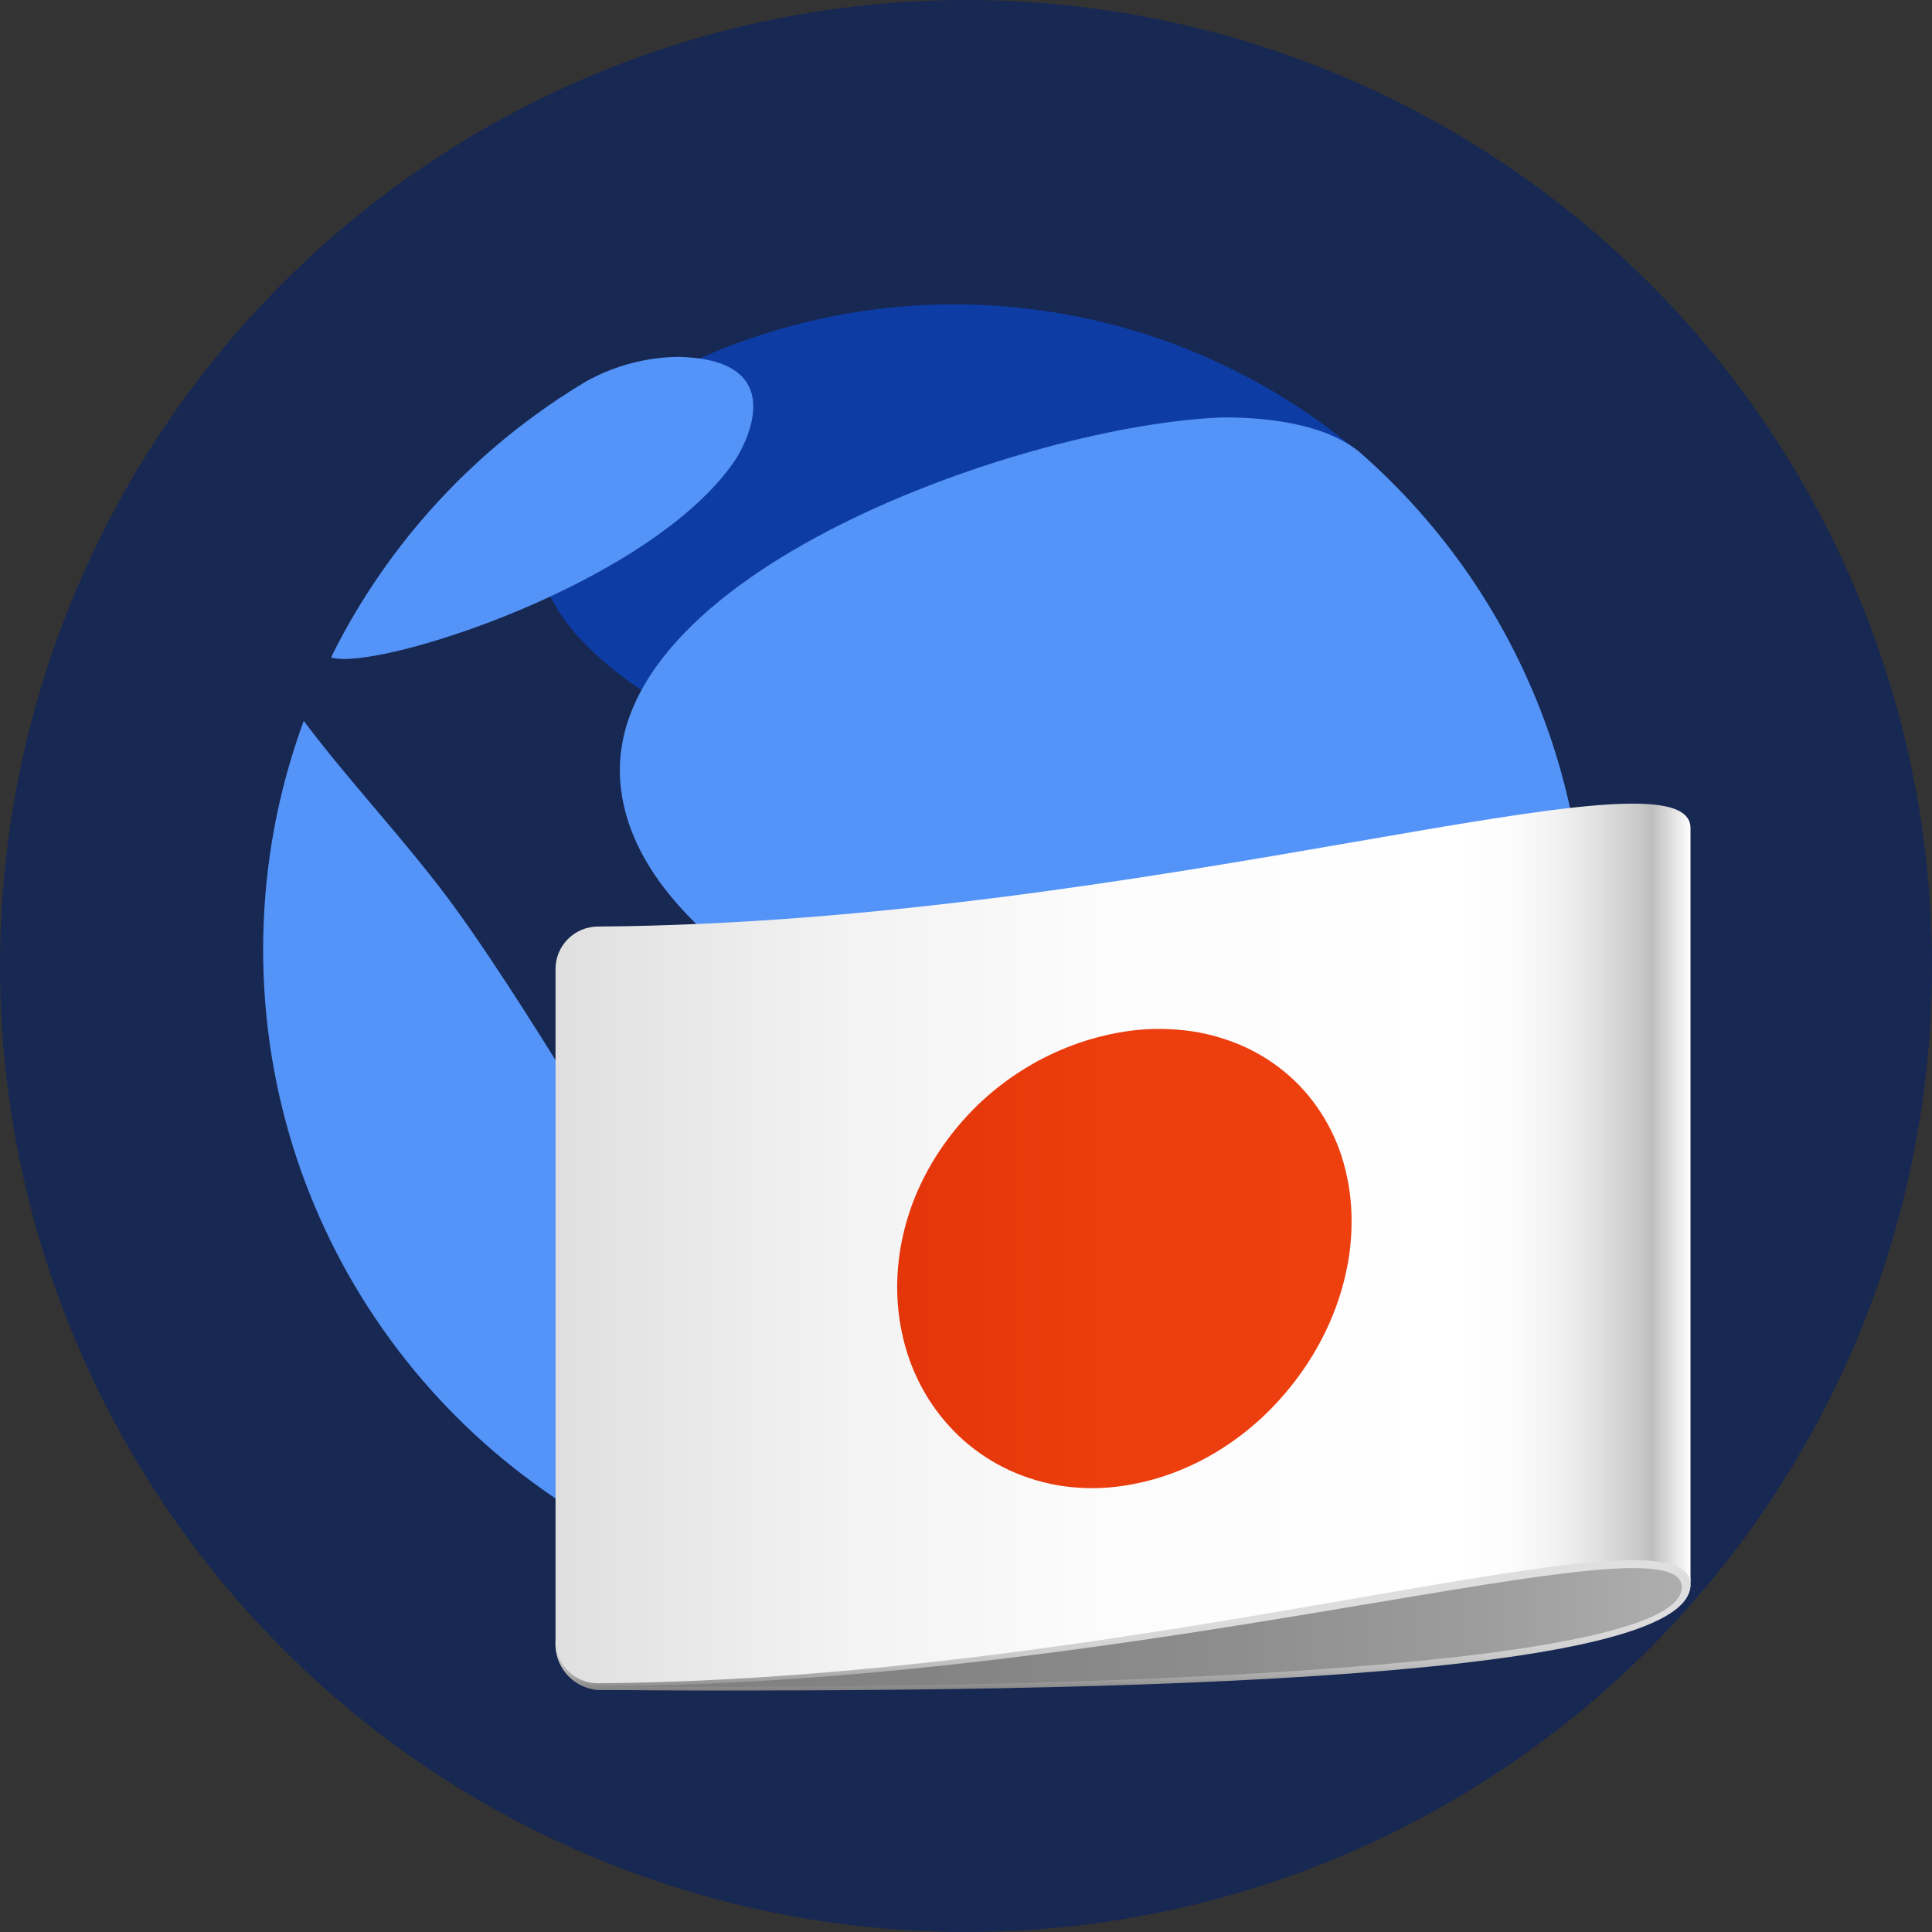 <svg width="24" height="24" viewBox="0 0 24 24" fill="none" xmlns="http://www.w3.org/2000/svg">
<rect x="0" y="0" width="24" height="24" fill="#333333" stroke="none"/>
<circle cx="12" cy="12" r="12" fill="#172852"/>
<path d="M10.332 16.334C10.782 17.999 12.396 19.269 13.212 19.216C13.24 19.214 16.304 18.643 17.982 15.841C19.287 13.66 18.843 11.555 17.067 11.509C16.428 11.555 9.475 13.162 10.332 16.334L10.332 16.334ZM16.902 5.64L16.9 5.639L16.902 5.637C15.784 4.686 14.42 4.07 12.967 3.861C11.514 3.651 10.031 3.856 8.69 4.453C8.521 4.523 8.357 4.604 8.197 4.694C8.088 4.753 7.979 4.81 7.873 4.874L7.898 4.882C7.584 5.096 7.307 5.359 7.076 5.661C4.839 8.614 12.334 10.762 16.343 10.769C18.186 12.092 18.703 7.043 16.902 5.64Z" fill="#0E3CA5"/>
<path d="M9.143 5.7C8.113 7.248 4.683 8.339 4.118 8.169L4.115 8.162C4.138 8.115 4.161 8.069 4.185 8.022C4.77 6.896 5.607 5.919 6.631 5.169C6.842 5.014 7.06 4.869 7.286 4.735C7.634 4.543 8.023 4.439 8.42 4.433C9.948 4.463 9.15 5.688 9.143 5.7ZM8.297 16.638C8.371 17.124 8.296 19.046 8.196 19.207C8.11 19.212 7.932 19.223 7.415 18.933C7.144 18.779 6.882 18.609 6.631 18.424C5.255 17.418 4.226 16.009 3.687 14.392C3.55 13.98 3.446 13.557 3.376 13.128C3.233 12.246 3.233 11.346 3.376 10.464C3.446 10.035 3.55 9.613 3.687 9.201C3.715 9.118 3.743 9.036 3.773 8.955C4.365 9.742 5.05 10.455 5.633 11.25C6.187 12.007 6.95 13.242 7.106 13.505C8.069 15.143 8.223 16.153 8.297 16.639L8.297 16.638ZM19.692 11.796C19.694 12.829 19.5 13.852 19.121 14.812C18.153 15.852 11.632 13.293 11.568 13.265C10.676 12.874 7.961 11.685 7.716 9.818C7.365 7.129 12.817 5.256 15.213 5.185C15.5 5.188 16.375 5.199 16.884 5.612C17.767 6.382 18.475 7.333 18.959 8.4C19.444 9.466 19.694 10.624 19.692 11.796V11.796ZM15.278 19.08C14.567 19.412 13.784 19.17 13.988 18.478C14.378 17.148 17.787 15.785 18.54 15.71C18.633 15.701 18.672 15.764 18.631 15.837C17.846 17.216 16.683 18.341 15.278 19.079" fill="#5493F7"/>
<path d="M6.901 20.382C6.891 20.532 6.94 20.681 7.038 20.795C7.136 20.909 7.275 20.98 7.425 20.993C14.332 21.04 21 20.723 21 19.688C21 16.555 6.901 20.382 6.901 20.382Z" fill="url(#paint0_linear_927_5248)"/>
<path d="M6.901 20.382C6.891 20.533 6.94 20.681 7.039 20.796C7.137 20.91 7.277 20.981 7.427 20.993C14.333 21.045 20.992 20.828 21 19.688C21 16.555 6.901 20.382 6.901 20.382ZM7.428 20.953C7.409 20.953 7.391 20.952 7.373 20.95C7.267 20.935 7.169 20.89 7.089 20.819C7.01 20.748 6.953 20.656 6.926 20.553C6.955 20.665 7.02 20.763 7.11 20.835C7.201 20.906 7.312 20.947 7.427 20.95C14.328 20.906 20.892 18.782 20.892 19.717C20.892 20.672 14.328 21 7.428 20.953Z" fill="url(#paint1_linear_927_5248)"/>
<path d="M7.428 11.51C7.359 11.51 7.29 11.524 7.226 11.55C7.162 11.577 7.104 11.616 7.055 11.665C7.006 11.714 6.967 11.772 6.941 11.836C6.914 11.9 6.901 11.968 6.901 12.038V20.382C6.901 20.522 6.956 20.655 7.054 20.754C7.152 20.853 7.285 20.909 7.425 20.91C14.332 20.858 21.008 18.572 21 19.688V10.29C21.008 9.173 14.334 11.459 7.428 11.51Z" fill="url(#paint2_linear_927_5248)"/>
<path d="M16.404 13.815C16.283 13.629 16.135 13.462 15.964 13.32C15.792 13.178 15.601 13.062 15.396 12.976C15.18 12.886 14.953 12.826 14.721 12.8C14.471 12.771 14.218 12.776 13.969 12.815C13.749 12.85 13.533 12.906 13.325 12.984C12.91 13.139 12.529 13.373 12.203 13.673C12.043 13.821 11.897 13.984 11.767 14.16C11.637 14.335 11.526 14.522 11.433 14.719C11.34 14.916 11.269 15.123 11.22 15.335C11.171 15.549 11.145 15.768 11.145 15.989C11.145 16.239 11.179 16.488 11.246 16.728C11.31 16.956 11.406 17.172 11.531 17.373C11.653 17.567 11.802 17.743 11.973 17.895C12.145 18.046 12.337 18.171 12.544 18.266C12.759 18.364 12.986 18.431 13.22 18.463C13.468 18.497 13.721 18.494 13.969 18.455C14.19 18.421 14.407 18.362 14.616 18.281C14.824 18.199 15.024 18.097 15.21 17.974C15.399 17.852 15.574 17.711 15.735 17.554C15.896 17.397 16.041 17.226 16.171 17.042C16.3 16.86 16.411 16.665 16.503 16.462C16.595 16.259 16.666 16.048 16.715 15.832C16.765 15.615 16.79 15.394 16.79 15.172C16.791 14.925 16.757 14.678 16.689 14.44C16.626 14.219 16.53 14.008 16.404 13.815Z" fill="url(#paint3_linear_927_5248)"/>
<defs>
<linearGradient id="paint0_linear_927_5248" x1="6.901" y1="19.726" x2="21" y2="19.726" gradientUnits="userSpaceOnUse">
<stop stop-color="#808080"/>
<stop offset="0.327" stop-color="#838383"/>
<stop offset="0.59" stop-color="#8D8D8D"/>
<stop offset="0.83" stop-color="#9E9E9E"/>
<stop offset="1" stop-color="#AFAFAF"/>
</linearGradient>
<linearGradient id="paint1_linear_927_5248" x1="13.95" y1="18.455" x2="13.95" y2="21" gradientUnits="userSpaceOnUse">
<stop offset="0.35" stop-color="#DFDFDF"/>
<stop offset="0.645" stop-color="#DDDDDD"/>
<stop offset="0.752" stop-color="#D6D6D6"/>
<stop offset="0.828" stop-color="#CBCBCB"/>
<stop offset="0.889" stop-color="#BABABA"/>
<stop offset="0.941" stop-color="#A4A4A4"/>
<stop offset="0.987" stop-color="#898989"/>
<stop offset="1" stop-color="#808080"/>
</linearGradient>
<linearGradient id="paint2_linear_927_5248" x1="6.901" y1="15.446" x2="21" y2="15.446" gradientUnits="userSpaceOnUse">
<stop stop-color="#DFDFDF"/>
<stop offset="0.021" stop-color="#E1E1E1"/>
<stop offset="0.244" stop-color="#F2F2F2"/>
<stop offset="0.487" stop-color="#FCFCFC"/>
<stop offset="0.791" stop-color="white"/>
<stop offset="0.841" stop-color="#FCFCFC"/>
<stop offset="0.882" stop-color="#F2F2F2"/>
<stop offset="0.919" stop-color="#E1E1E1"/>
<stop offset="0.954" stop-color="#C9C9C9"/>
<stop offset="0.966" stop-color="#BFBFBF"/>
<stop offset="1" stop-color="white"/>
</linearGradient>
<linearGradient id="paint3_linear_927_5248" x1="6.901" y1="15.634" x2="21" y2="15.634" gradientUnits="userSpaceOnUse">
<stop stop-color="#CF2000"/>
<stop offset="0.021" stop-color="#D12201"/>
<stop offset="0.244" stop-color="#E23309"/>
<stop offset="0.487" stop-color="#EC3D0E"/>
<stop offset="0.791" stop-color="#EF4010"/>
<stop offset="0.841" stop-color="#EC3D0F"/>
<stop offset="0.882" stop-color="#E2330D"/>
<stop offset="0.919" stop-color="#D12208"/>
<stop offset="0.954" stop-color="#B90A03"/>
<stop offset="0.966" stop-color="#AF0000"/>
<stop offset="1" stop-color="#EF4010"/>
</linearGradient>
</defs>
</svg>
